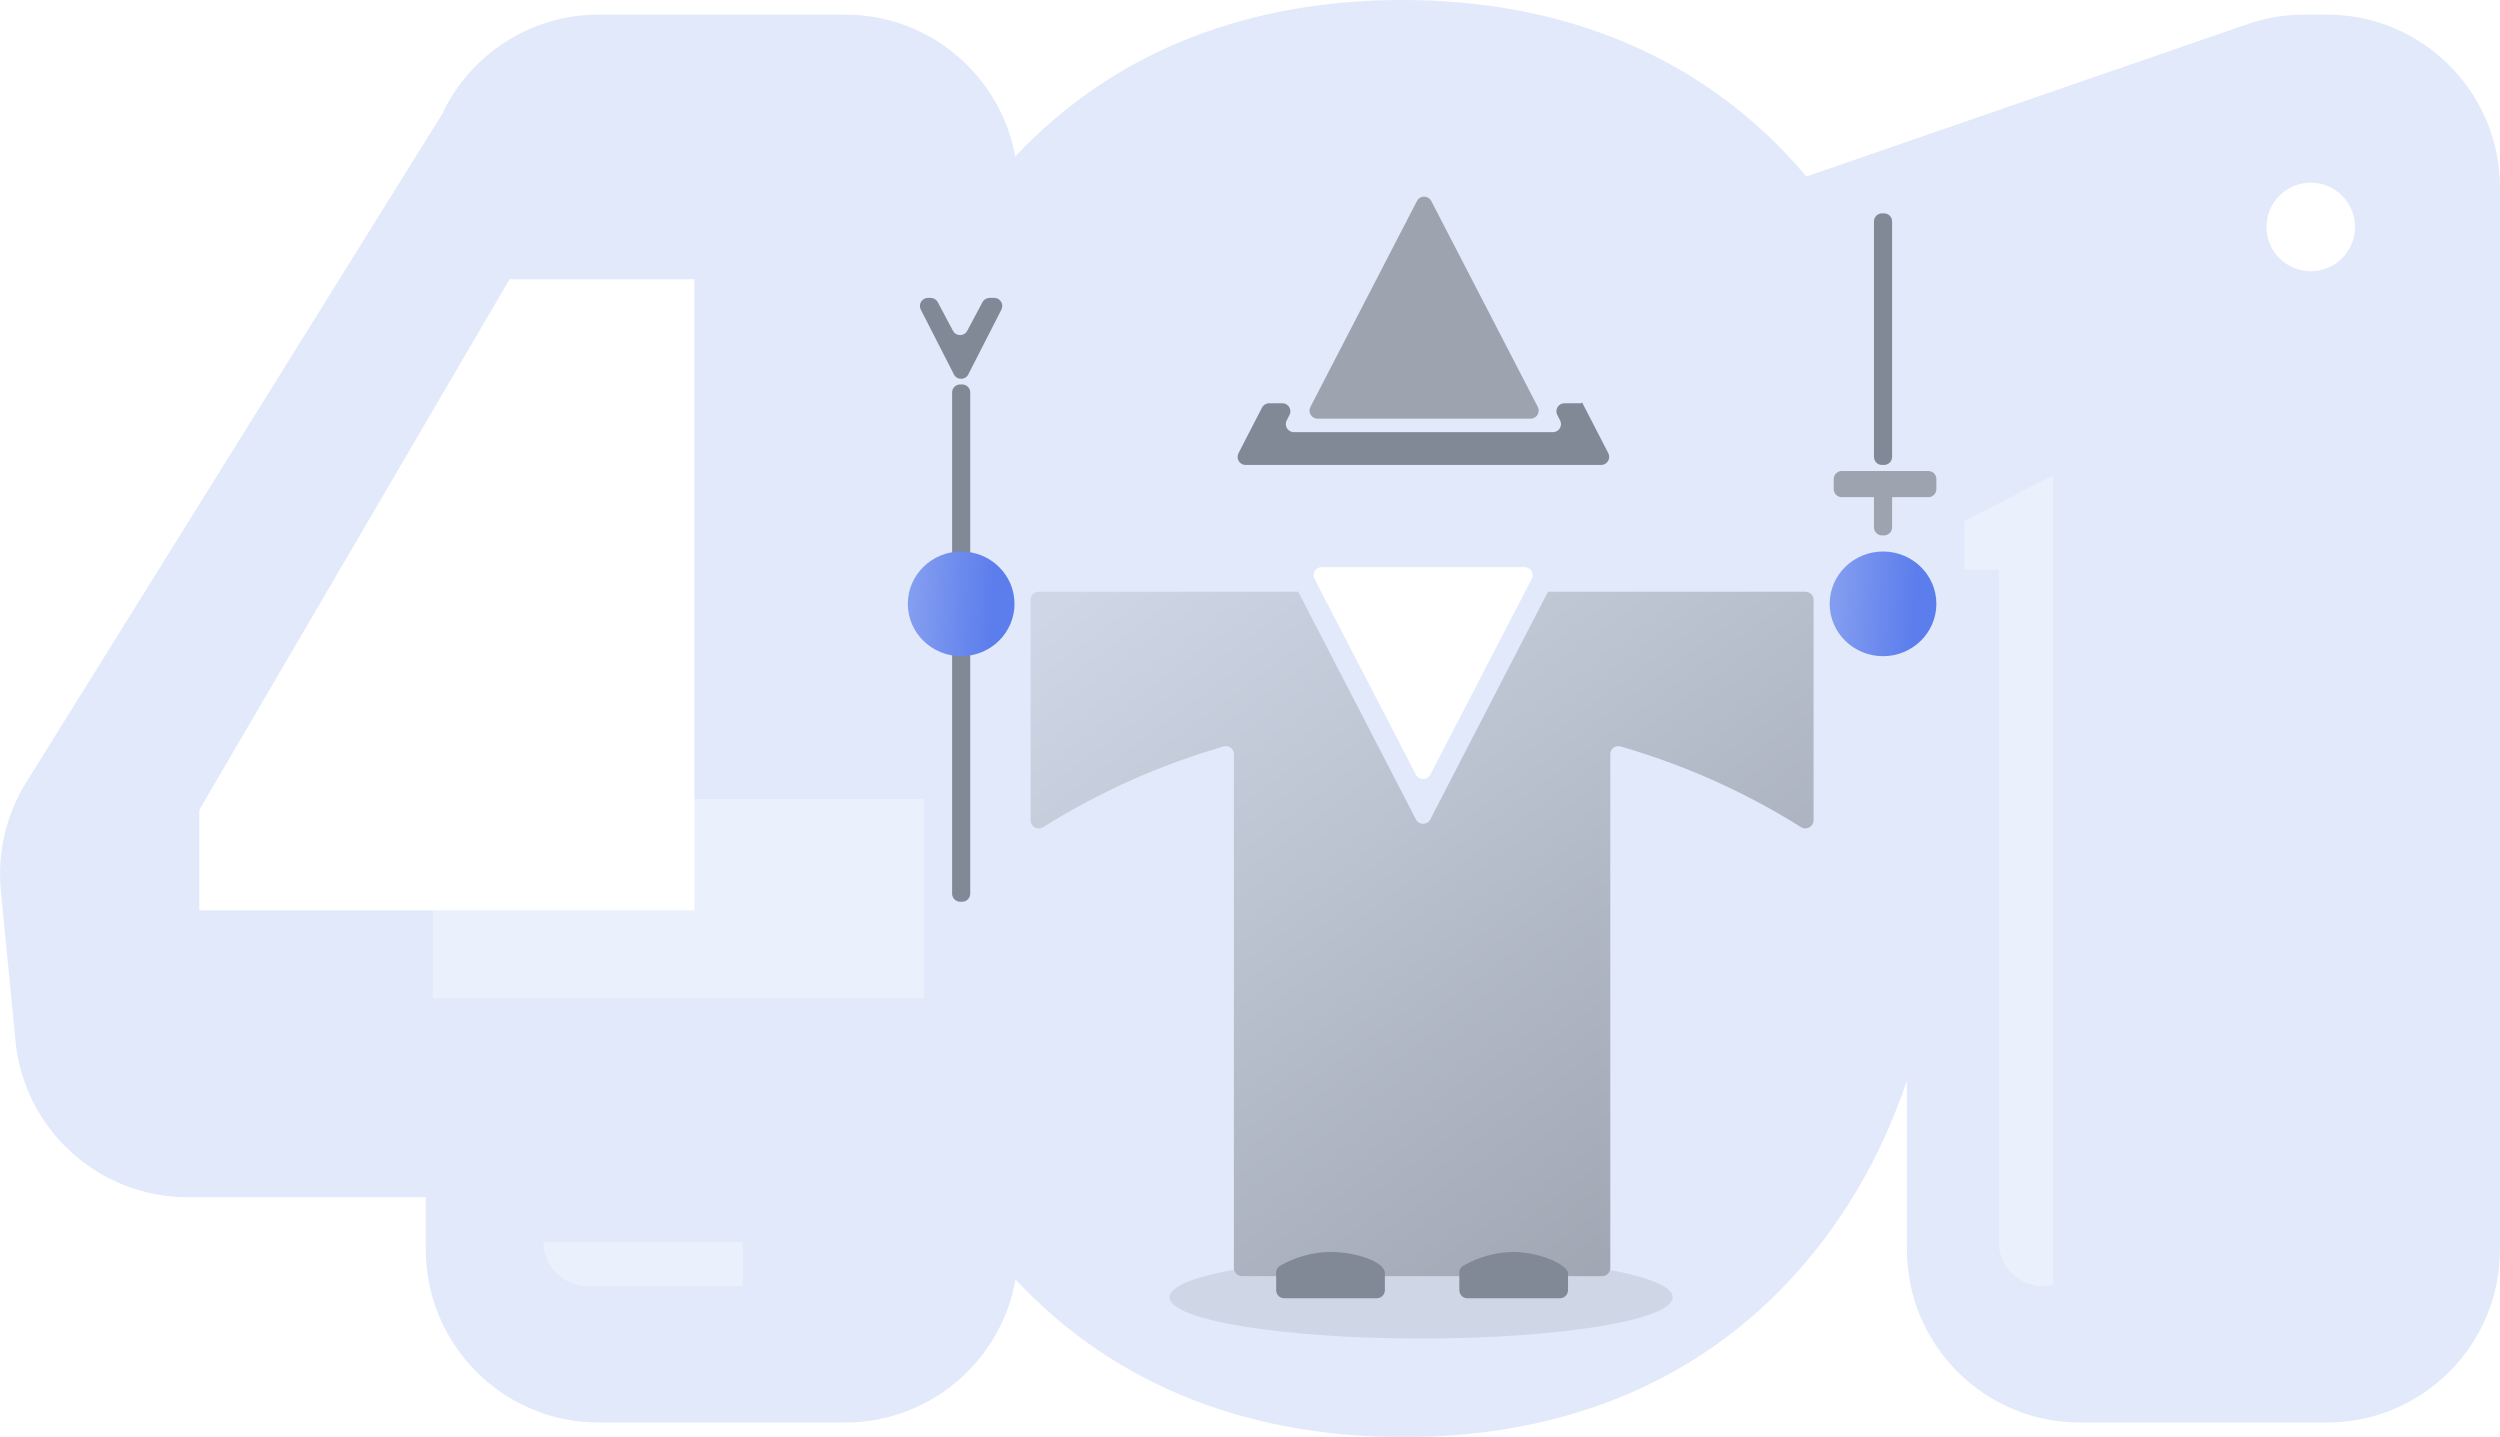 <svg width="2087" height="1200" viewBox="0 0 2087 1200" fill="none" xmlns="http://www.w3.org/2000/svg">
<path d="M156.739 999.44H355.439V1043.04C355.439 1122.85 420.136 1187.55 499.944 1187.55H705.379C776.652 1187.55 835.873 1135.95 847.725 1068.07C932.463 1159.06 1046.22 1199.72 1171.82 1199.72C1304.94 1199.72 1424.72 1153.68 1510.43 1050.07C1547.07 1005.99 1573.65 956.068 1591.9 902.042V1043.04C1591.9 1122.85 1656.6 1187.55 1736.41 1187.55H1942.45C2022.26 1187.55 2086.96 1122.85 2086.96 1043.04V156.68C2086.96 76.872 2022.26 12.175 1942.45 12.175H1923.56C1907.5 12.175 1891.56 14.851 1876.38 20.093L1507.98 147.332C1422.11 45.469 1303.01 0 1170.6 0C1045.55 0 932.213 40.37 847.547 130.658C835.293 63.27 776.303 12.175 705.379 12.175H499.944C442.107 12.175 392.206 46.154 369.115 95.238L21.863 653.173C5.077 680.144 -2.354 711.894 0.72 743.513L12.912 868.919C20.111 942.961 82.347 999.44 156.739 999.44Z" fill="#E1E9FA"/>
<g style="mix-blend-mode:multiply" filter="url(#filter0_d_420_188)">
<circle cx="1929.01" cy="181.47" r="36.966" fill="white"/>
</g>
<path d="M453.717 1036.74H620.065V1073.7H487.323V1073.55C468.481 1071.85 453.717 1056.02 453.717 1036.74Z" fill="#EBF1FC"/>
<rect x="361.305" y="833.421" width="166.348" height="409.99" transform="rotate(-90 361.305 833.421)" fill="#EBF1FC"/>
<g style="mix-blend-mode:multiply" filter="url(#filter1_d_420_188)">
<path d="M166.392 668.071L425.326 225.158H579.743V751.867H166.392V668.071Z" fill="white"/>
</g>
<path d="M1713.93 396.843L1640 434.886V475.523H1668.56V1036.74C1668.56 1057.15 1685.11 1073.7 1705.53 1073.7C1708.42 1073.7 1711.23 1073.37 1713.93 1072.75V396.843Z" fill="#EBF1FC"/>
<path d="M1396.36 1082.94C1396.36 1101.97 1302.33 1117.39 1186.33 1117.39C1070.33 1117.39 976.293 1101.97 976.293 1082.94C976.293 1063.92 1070.33 1048.5 1186.33 1048.5C1302.33 1048.5 1396.36 1063.92 1396.36 1082.94Z" fill="#CFD7E6"/>
<path fill-rule="evenodd" clip-rule="evenodd" d="M776.883 248.683C779.367 248.683 781.649 250.053 782.816 252.246L795.557 276.182C798.085 280.933 804.894 280.933 807.423 276.182L820.163 252.246C821.33 250.053 823.612 248.683 826.096 248.683L829.993 248.683C835.015 248.683 838.263 253.991 835.978 258.463L808.314 312.586C805.819 317.469 798.841 317.469 796.345 312.586L768.682 258.463C766.396 253.991 769.644 248.683 774.667 248.683L776.883 248.683Z" fill="#818997"/>
<path d="M1616.48 504.087C1616.48 528.215 1596.54 547.774 1571.95 547.774C1547.36 547.774 1527.42 528.215 1527.42 504.087C1527.42 479.959 1547.36 460.399 1571.95 460.399C1596.54 460.399 1616.48 479.959 1616.48 504.087Z" fill="url(#paint0_linear_420_188)"/>
<path d="M1564.39 184.832C1564.39 181.12 1567.4 178.111 1571.11 178.111H1572.79C1576.51 178.111 1579.52 181.12 1579.52 184.832V381.426C1579.52 385.138 1576.51 388.147 1572.79 388.147H1571.11C1567.4 388.147 1564.39 385.138 1564.39 381.426V184.832Z" fill="#818997"/>
<path d="M794.822 746.047C794.822 749.759 797.831 752.769 801.543 752.769H803.224C806.936 752.769 809.945 749.759 809.945 746.047V327.656C809.945 323.944 806.936 320.935 803.224 320.935H801.543C797.831 320.935 794.822 323.944 794.822 327.656V746.047Z" fill="#818997"/>
<path fill-rule="evenodd" clip-rule="evenodd" d="M1537.51 393.188C1533.79 393.188 1530.79 396.198 1530.79 399.91V408.311C1530.79 412.023 1533.79 415.032 1537.51 415.032H1564.39V440.237C1564.39 443.948 1567.4 446.958 1571.11 446.958H1572.79C1576.51 446.958 1579.52 443.948 1579.52 440.237V415.032H1609.76C1613.47 415.032 1616.48 412.023 1616.48 408.311V399.91C1616.48 396.198 1613.47 393.188 1609.76 393.188H1572.79H1571.11H1537.51Z" fill="#9DA3AF"/>
<path fill-rule="evenodd" clip-rule="evenodd" d="M1076.47 346.412C1078.77 341.94 1075.52 336.619 1070.49 336.619H1059.5C1056.99 336.619 1054.68 338.024 1053.53 340.26L1033.89 378.346C1031.58 382.819 1034.83 388.147 1039.86 388.147H1336.64C1341.67 388.147 1344.92 382.819 1342.61 378.346L1320.87 336.177C1320.72 335.894 1320.3 335.997 1320.3 336.316V336.316C1320.3 336.483 1320.16 336.619 1319.99 336.619H1306.01C1300.98 336.619 1297.73 341.94 1300.03 346.412L1302.38 350.977C1304.67 355.45 1301.43 360.77 1296.4 360.77H1080.1C1075.07 360.77 1071.82 355.45 1074.12 350.977L1076.47 346.412Z" fill="#818997"/>
<path d="M846.91 504.087C846.91 528.215 826.974 547.774 802.382 547.774C777.79 547.774 757.854 528.215 757.854 504.087C757.854 479.959 777.79 460.399 802.382 460.399C826.974 460.399 846.91 479.959 846.91 504.087Z" fill="url(#paint1_linear_420_188)"/>
<path fill-rule="evenodd" clip-rule="evenodd" d="M1182.04 684.091C1184.54 688.937 1191.47 688.937 1193.98 684.091L1292.25 494.005H1344.27H1507.26C1510.97 494.005 1513.98 497.014 1513.98 500.726V684.757C1513.98 690.104 1508.03 693.325 1503.5 690.486C1457.18 661.449 1406.53 638.601 1352.74 623.11C1348.48 621.884 1344.27 625.102 1344.27 629.532V1058.58C1344.27 1062.29 1341.26 1065.3 1337.55 1065.3H1036.78C1033.07 1065.3 1030.06 1062.29 1030.06 1058.58V629.532C1030.06 625.102 1025.85 621.884 1021.59 623.11C967.799 638.601 917.153 661.449 870.829 690.486C866.299 693.325 860.35 690.104 860.35 684.757V500.726C860.35 497.014 863.359 494.005 867.071 494.005H1030.06H1083.76L1182.04 684.091Z" fill="url(#paint2_linear_420_188)"/>
<g style="mix-blend-mode:multiply" filter="url(#filter2_d_420_188)">
<path d="M1193.98 638.755C1191.47 643.593 1184.55 643.593 1182.04 638.755L1097.32 475.253C1095 470.779 1098.25 465.44 1103.29 465.44L1272.73 465.44C1277.77 465.44 1281.02 470.779 1278.7 475.253L1193.98 638.755Z" fill="white"/>
</g>
<path d="M1182.88 167.805C1185.38 162.962 1192.31 162.962 1194.82 167.805L1283.75 339.691C1286.06 344.165 1282.82 349.501 1277.78 349.501H1099.91C1094.88 349.501 1091.63 344.165 1093.95 339.691L1182.88 167.805Z" fill="#9DA3AF"/>
<path d="M1068.54 1056.67C1066.53 1057.82 1065.35 1059.99 1065.35 1062.3V1077.07C1065.35 1080.78 1068.36 1083.79 1072.07 1083.79H1149.36C1153.08 1083.79 1156.09 1080.78 1156.09 1077.07V1062.78C1156.09 1053.54 1132.56 1045.14 1110.72 1045.14C1095.53 1045.14 1080.78 1049.69 1068.54 1056.67Z" fill="#818997"/>
<path d="M1221.44 1056.67C1219.43 1057.82 1218.25 1059.99 1218.25 1062.3V1077.07C1218.25 1080.78 1221.26 1083.79 1224.97 1083.79H1302.26C1305.98 1083.79 1308.99 1080.78 1308.99 1077.07V1062.78C1308.99 1056.06 1285.46 1045.14 1263.62 1045.14C1248.43 1045.14 1233.68 1049.69 1221.44 1056.67Z" fill="#818997"/>
<defs>
<filter id="filter0_d_420_188" x="1882.04" y="142.504" width="93.933" height="93.933" filterUnits="userSpaceOnUse" color-interpolation-filters="sRGB">
<feFlood flood-opacity="0" result="BackgroundImageFix"/>
<feColorMatrix in="SourceAlpha" type="matrix" values="0 0 0 0 0 0 0 0 0 0 0 0 0 0 0 0 0 0 127 0" result="hardAlpha"/>
<feOffset dy="8"/>
<feGaussianBlur stdDeviation="5"/>
<feComposite in2="hardAlpha" operator="out"/>
<feColorMatrix type="matrix" values="0 0 0 0 0.165 0 0 0 0 0.165 0 0 0 0 0.165 0 0 0 0.15 0"/>
<feBlend mode="normal" in2="BackgroundImageFix" result="effect1_dropShadow_420_188"/>
<feBlend mode="normal" in="SourceGraphic" in2="effect1_dropShadow_420_188" result="shape"/>
</filter>
<filter id="filter1_d_420_188" x="156.392" y="223.158" width="433.352" height="546.708" filterUnits="userSpaceOnUse" color-interpolation-filters="sRGB">
<feFlood flood-opacity="0" result="BackgroundImageFix"/>
<feColorMatrix in="SourceAlpha" type="matrix" values="0 0 0 0 0 0 0 0 0 0 0 0 0 0 0 0 0 0 127 0" result="hardAlpha"/>
<feOffset dy="8"/>
<feGaussianBlur stdDeviation="5"/>
<feComposite in2="hardAlpha" operator="out"/>
<feColorMatrix type="matrix" values="0 0 0 0 0.165 0 0 0 0 0.165 0 0 0 0 0.165 0 0 0 0.15 0"/>
<feBlend mode="normal" in2="BackgroundImageFix" result="effect1_dropShadow_420_188"/>
<feBlend mode="normal" in="SourceGraphic" in2="effect1_dropShadow_420_188" result="shape"/>
</filter>
<filter id="filter2_d_420_188" x="1086.56" y="463.439" width="202.907" height="196.944" filterUnits="userSpaceOnUse" color-interpolation-filters="sRGB">
<feFlood flood-opacity="0" result="BackgroundImageFix"/>
<feColorMatrix in="SourceAlpha" type="matrix" values="0 0 0 0 0 0 0 0 0 0 0 0 0 0 0 0 0 0 127 0" result="hardAlpha"/>
<feOffset dy="8"/>
<feGaussianBlur stdDeviation="5"/>
<feComposite in2="hardAlpha" operator="out"/>
<feColorMatrix type="matrix" values="0 0 0 0 0.165 0 0 0 0 0.165 0 0 0 0 0.165 0 0 0 0.15 0"/>
<feBlend mode="normal" in2="BackgroundImageFix" result="effect1_dropShadow_420_188"/>
<feBlend mode="normal" in="SourceGraphic" in2="effect1_dropShadow_420_188" result="shape"/>
</filter>
<linearGradient id="paint0_linear_420_188" x1="1533.04" y1="460.399" x2="1600.49" y2="463.876" gradientUnits="userSpaceOnUse">
<stop stop-color="#839DF0"/>
<stop offset="1" stop-color="#5C7DEC"/>
</linearGradient>
<linearGradient id="paint1_linear_420_188" x1="763.474" y1="460.399" x2="830.916" y2="463.876" gradientUnits="userSpaceOnUse">
<stop stop-color="#839DF0"/>
<stop offset="1" stop-color="#5C7DEC"/>
</linearGradient>
<linearGradient id="paint2_linear_420_188" x1="1002.33" y1="416.712" x2="1464.41" y2="1040.94" gradientUnits="userSpaceOnUse">
<stop stop-color="#CFD7E6"/>
<stop offset="1" stop-color="#9DA3AF"/>
</linearGradient>
</defs>
</svg>
